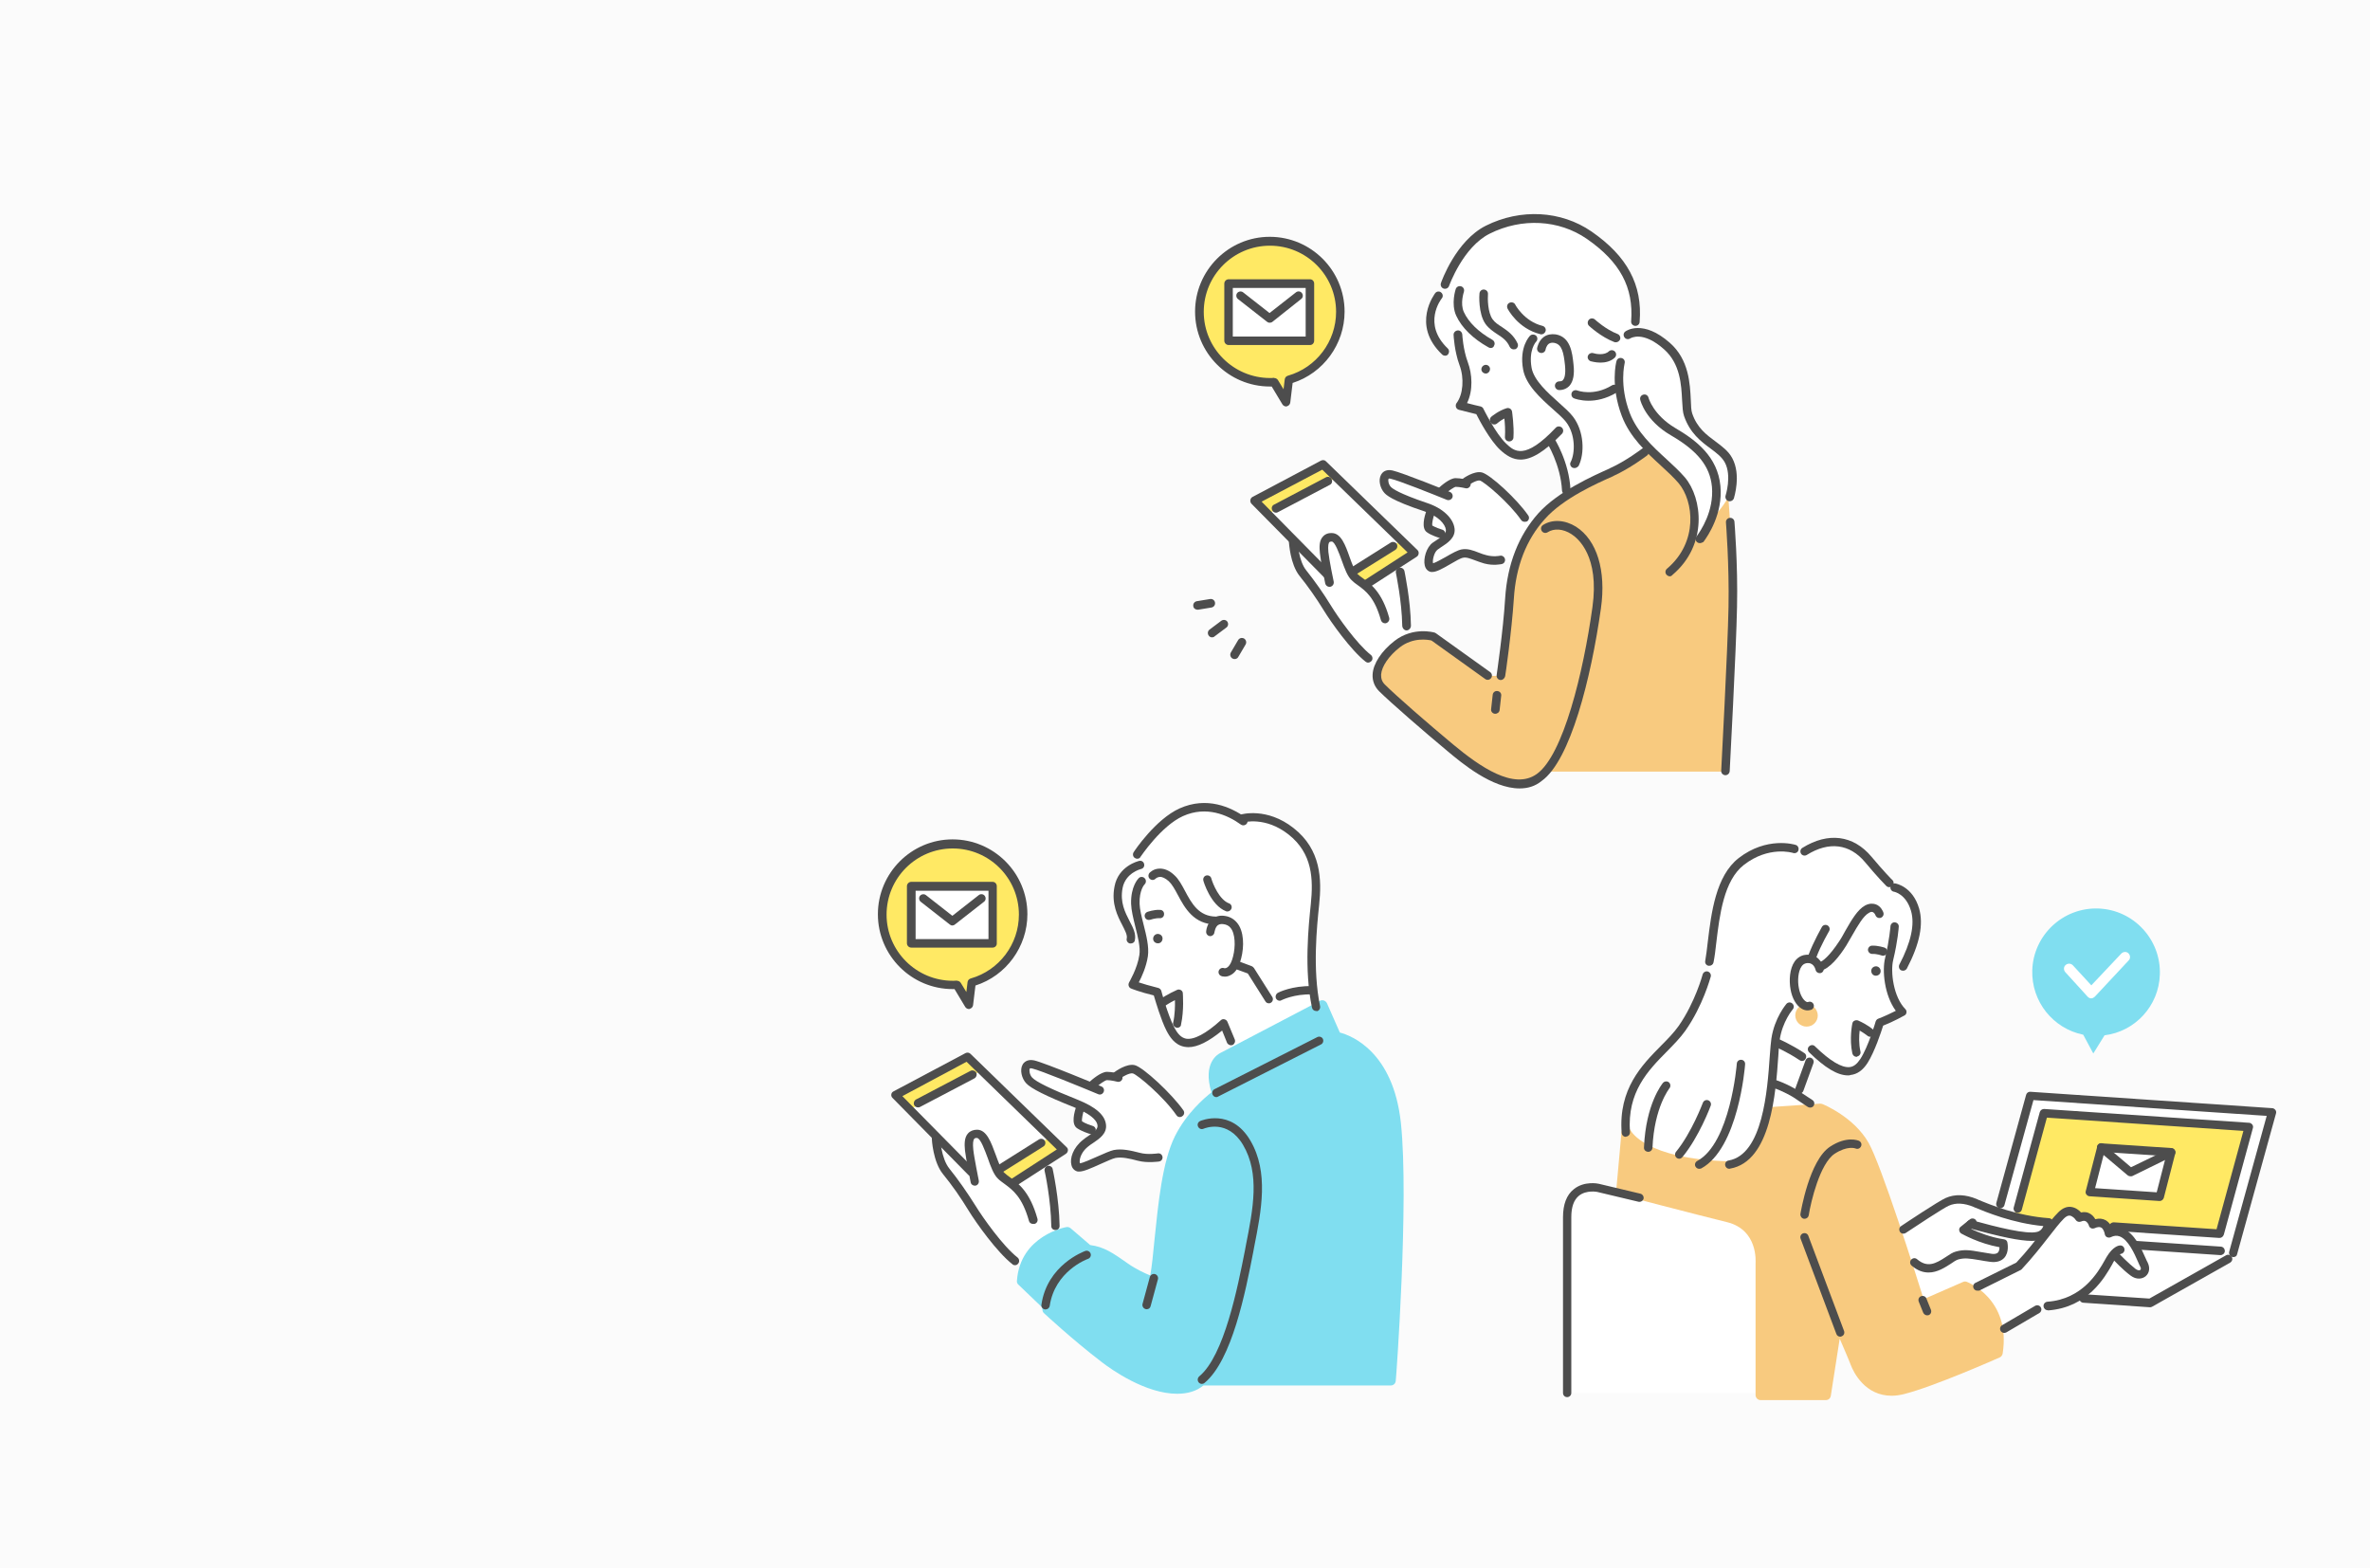 <?xml version="1.0" encoding="utf-8"?>
<!-- Generator: Adobe Illustrator 28.0.0, SVG Export Plug-In . SVG Version: 6.00 Build 0)  -->
<svg version="1.1" id="レイヤー_1" xmlns="http://www.w3.org/2000/svg" xmlns:xlink="http://www.w3.org/1999/xlink" x="0px"
	 y="0px" viewBox="0 0 1200 793.9" style="enable-background:new 0 0 1200 793.9;" xml:space="preserve">
<style type="text/css">
	.st0{fill:#FBFBFB;}
	.st1{fill:#FFFF00;}
	.st2{fill:#F29600;}
	.st3{fill:#FCEACC;}
	.st4{fill:#FFFFFF;}
	.st5{fill:none;}
	.st6{fill:#80DEF0;}
	.st7{fill:#F8CA7F;}
	.st8{fill:#4D4D4D;}
	.st9{fill:#FFE964;}
	.st10{fill:none;stroke:#FFFF00;stroke-width:49.798;stroke-miterlimit:10;}
	.st11{fill:none;stroke:#F29600;stroke-width:5.514;stroke-linecap:round;stroke-linejoin:round;stroke-miterlimit:10;}
	.st12{fill:none;stroke:#F29600;stroke-width:13.785;stroke-linecap:round;stroke-linejoin:round;stroke-miterlimit:10;}
	.st13{fill:#FCEACC;stroke:#F29600;stroke-width:5.514;stroke-linecap:round;stroke-linejoin:round;stroke-miterlimit:10;}
	.st14{fill:none;stroke:#F29600;stroke-width:8.616;stroke-miterlimit:10;}
	.st15{fill:none;stroke:#FFFFFF;stroke-width:6.893;stroke-linecap:round;stroke-linejoin:round;}
	.st16{fill:#DADBDB;}
	.st17{fill:#251E1C;}
	.st18{fill:#66D7ED;}
	.st19{fill:url(#);}
	.st20{fill:#727171;}
	.st21{fill:#FEF4E5;}
	.st22{fill:#CCCCCC;}
	.st23{fill:none;stroke:#808080;stroke-width:1.532;stroke-miterlimit:10;}
	.st24{fill:#E85151;}
	.st25{fill:#FFD759;}
	.st26{fill:#4BD961;}
	.st27{fill:none;stroke:#E6E6E6;stroke-width:1.809;stroke-miterlimit:10;}
	.st28{fill:#999999;}
	.st29{fill:none;stroke:#CED4DA;stroke-width:1.809;stroke-miterlimit:10;}
	.st30{fill:#59C2E1;}
	.st31{fill:#796A56;}
	.st32{fill:#9CDBED;}
	.st33{fill:none;stroke:#F29600;stroke-width:1.809;stroke-miterlimit:10;}
	.st34{fill:none;stroke:#797979;stroke-width:1.723;stroke-miterlimit:10;}
	.st35{fill:#F2F2F2;}
	.st36{fill:#EAECEF;}
</style>
<g>
	<rect class="st0" width="1200" height="793.9"/>
	<g>
		<g>
			<path class="st4" d="M1012,613.7l16.2-58.9l122.4,8.3l-19.7,71.3l-2.8,3.2l-39.3,22.2l-33.8-2.3l-2.8-1c0,0-6.5,3.8-15.2,4.7
				l-5.4,1.7l-20.5,11.7l-37.4-11.7l-14.3-38.2c0,0,22.4-13.1,26.7-16.1C990.2,605.7,997.1,606.5,1012,613.7z"/>
			<path class="st4" d="M793.1,705.3h101.5c0,0,0.4-54.1,0-67.7c-0.4-13.5-3.8-18.9-16.3-22.6c-12.5-3.6-60.4-11.5-60.4-11.5
				s-21.5-9-24.4,9.6L793.1,705.3z"/>
			<path class="st4" d="M963.6,489.4c0,0-4.7,4-7.6,1.2c0,0-0.6,13.5,7.2,21.8l-11.4,5.3c0,0-4.9,18.3-12.4,23.8
				c-7.5,5.5-20.9-9.4-20.9-9.4l-8.3,22.2l11.7,7l-46.1,29.1c0,0-37.5,7.4-52.4-16.9c0,0-1.3-19.6,9.1-31.1
				c10.5-11.6,24.9-24.4,31.9-48.3l1.3-7.2c0,0,2.7-29.8,9.2-42.2c6.4-12.4,19.9-17.2,34-14.9l6.2,0.6c0,0,10.4-7.5,20.4-3
				c10,4.5,21.5,19.7,21.5,19.7l2.7,2.3c0,0,6.8,0,9.8,9.4C972,468.2,969.1,478,963.6,489.4z"/>
			<path class="st6" d="M1093.6,493.4c0.6-17.8-13.4-32.8-31.2-33.4c-17.8-0.6-32.8,13.4-33.4,31.2c-0.5,16,10.6,29.6,25.8,32.7
				l5.1,9.5l5.7-9.2C1081,522.3,1093.1,509.4,1093.6,493.4z"/>
			<path class="st7" d="M914.7,508.4c-3.1,0-5.7,2.5-5.7,5.7c0,3.1,2.5,5.7,5.7,5.7s5.7-2.5,5.7-5.7
				C920.3,511,917.8,508.4,914.7,508.4z"/>
			<path class="st7" d="M995.8,649c-0.6-0.2-1.3-0.2-1.9,0.1l-19.9,8.7c-4.1-13.1-21.5-68-27.9-79.2c-7.4-13-22.8-19.4-23.4-19.6
				c-0.4-0.1-0.7-0.2-1.1-0.2l-26,1.8c-1.2,0.1-2.2,1-2.3,2.2c-3.5,24-16.8,25.1-17.7,25.2c-42.4-1.1-49.7-15.3-49.8-15.4
				c-0.5-1.1-1.6-1.7-2.7-1.5c-1.1,0.2-2,1.1-2.1,2.3l-2.6,28.8c-0.1,1.2,0.7,2.4,1.9,2.7c0.4,0.1,39,10.2,54.1,13.9
				c15.9,3.9,14.5,20.2,14.5,20.9c0,0.1,0,0.2,0,0.3v66.3c0,1.4,1.1,2.6,2.5,2.6h33.1c1.3,0,2.3-0.9,2.5-2.2l4.5-28.9
				c2.1,4.9,4.6,10.6,5.6,13.3c1.4,3.7,7.2,15.6,20.7,15.6c2,0,4-0.3,6.1-0.8c15-3.7,47.3-18,48.6-18.6c0.8-0.3,1.3-1.1,1.5-1.9
				C1018.4,657.6,996,649.1,995.8,649z"/>
			<path class="st8" d="M952.2,492.1c-0.2,1.3-1.5,2.1-2.8,1.9c-1.3-0.2-2.1-1.5-1.9-2.8c0.2-1.3,1.5-2.1,2.8-1.9
				C951.6,489.6,952.4,490.8,952.2,492.1z"/>
			<path class="st4" d="M1058.8,505.5C1058.8,505.5,1058.8,505.5,1058.8,505.5c-0.7,0-1.4-0.4-1.9-1l-11.2-12.3
				c-0.9-1-0.9-2.7,0.2-3.6c1-0.9,2.6-0.9,3.6,0.1l9.4,10.2l15.2-16.1c1-1,2.6-1.1,3.6-0.1c1,1,1.1,2.6,0.1,3.6l-17,18.2
				C1060.2,505.1,1059.5,505.5,1058.8,505.5z"/>
			<path class="st8" d="M953.5,483.9c-0.2,0-0.5,0-0.7-0.1c0,0-2.5-0.9-4.8-0.8c-1.2,0-2.1-0.9-2.2-2c0-1.2,0.9-2.1,2-2.2
				c3.2-0.1,6.3,1,6.4,1c1.1,0.4,1.7,1.6,1.3,2.7C955.2,483.3,954.4,483.9,953.5,483.9z"/>
			<path class="st8" d="M940,535.1c-1,0-1.8-0.7-2.1-1.7c-1.6-7.3-0.1-14.8,0-15.2c0.1-0.6,0.5-1.2,1.1-1.4c0.6-0.3,1.2-0.3,1.8-0.1
				c4.6,2,7.4,4.4,7.5,4.5c0.9,0.8,1,2.1,0.2,3c-0.8,0.9-2.1,1-3,0.2l0,0c0,0-1.5-1.2-3.9-2.6c-0.3,2.6-0.5,6.7,0.4,10.6
				c0.3,1.1-0.5,2.3-1.6,2.5C940.3,535.1,940.1,535.1,940,535.1z"/>
			<path class="st8" d="M793.5,707.4c-1.2,0-2.1-0.9-2.1-2.1v-89c0-6.5,1.8-11.3,5.5-14.2c5.3-4.3,12.4-2.8,12.7-2.7l21,5
				c1.1,0.3,1.8,1.4,1.6,2.5c-0.3,1.1-1.4,1.8-2.5,1.6l-21-5c0,0-5.4-1.1-9.2,1.9c-2.6,2.1-3.9,5.7-3.9,10.9v89
				C795.6,706.4,794.7,707.4,793.5,707.4z"/>
			<path class="st8" d="M1130.8,636.5c-0.2,0-0.4,0-0.6-0.1c-1.1-0.3-1.8-1.5-1.5-2.6l19-68.8l-118.1-8l-14.7,53.2
				c-0.3,1.1-1.5,1.8-2.6,1.5c-1.1-0.3-1.8-1.5-1.5-2.6l15.1-54.8c0.3-1,1.2-1.6,2.2-1.5l122.4,8.3c0.6,0,1.2,0.4,1.6,0.9
				c0.4,0.5,0.5,1.2,0.3,1.8l-19.7,71.3C1132.6,635.9,1131.8,636.5,1130.8,636.5z"/>
			<path class="st8" d="M1124.3,635.5c0,0-0.1,0-0.1,0l-43-2.9c-1.2-0.1-2-1.1-2-2.3c0.1-1.2,1.1-2,2.3-2l43,2.9
				c1.2,0.1,2,1.1,2,2.3C1126.4,634.7,1125.4,635.5,1124.3,635.5z"/>
			<path class="st8" d="M1088.7,661.9c0,0-0.1,0-0.1,0l-33.8-2.3c-1.2-0.1-2-1.1-2-2.3c0.1-1.2,1.1-2,2.3-2l33.2,2.2l38.8-21.9
				c1-0.6,2.3-0.2,2.9,0.8c0.6,1,0.2,2.3-0.8,2.9l-39.3,22.2C1089.4,661.8,1089,661.9,1088.7,661.9z"/>
			<path class="st8" d="M1036.8,663.4c-1.1,0-2-0.9-2.1-2c-0.1-1.2,0.8-2.2,2-2.3c17.8-1.3,25.7-15.1,29-21c0.3-0.6,0.6-1.1,0.9-1.6
				c3.3-5.5,6.2-5.9,7-5.9c1.2,0,2.1,1,2.1,2.2c0,1.1-0.9,2-1.9,2.1c-0.2,0.1-1.6,0.6-3.6,3.9c-0.2,0.4-0.5,0.9-0.8,1.5
				c-3.7,6.5-12.3,21.7-32.4,23.2C1036.9,663.4,1036.9,663.4,1036.8,663.4z"/>
			<path class="st8" d="M976.5,644.3c-2.7,0-5.6-0.9-8.6-3.5c-0.9-0.8-1-2.1-0.2-3c0.8-0.9,2.1-1,3-0.2c5.2,4.4,9.3,2.3,14.6-1.2
				c1.8-1.2,3.4-2.3,5-2.7c4.2-1.2,7.3-0.7,12.4,0.2c1.6,0.3,3.4,0.6,5.5,0.9c1.1,0.2,2.6,0.2,3.4-0.6c0.6-0.6,0.8-1.7,0.8-2.7
				c-10.5-1.9-18.9-6.7-19.3-6.9c-0.6-0.3-1-1-1.1-1.7c-0.1-0.7,0.2-1.4,0.8-1.8l4.6-3.7c0.9-0.7,2.2-0.6,3,0.3
				c0.7,0.9,0.6,2.2-0.3,3l-2,1.6c3.5,1.6,9.7,4.2,16.6,5.2c0.9,0.1,1.6,0.8,1.7,1.6c0.1,0.5,1,4.9-1.6,7.8c-1.6,1.7-4,2.4-7.1,2
				c-2.2-0.3-4-0.6-5.6-0.9c-5-0.8-7.3-1.2-10.6-0.3c-1,0.3-2.4,1.2-3.8,2.2C984.7,641.8,980.9,644.3,976.5,644.3z"/>
			<path class="st8" d="M915.2,511.6c-1,0-2-0.3-3-0.9c-2.7-1.6-4.8-5.2-5.6-9.8c-0.8-4.4-0.5-10.4,2.1-14.1c1.3-1.8,3.1-3,5.2-3.3
				c6.2-1,8.9,4,9.5,6.7c0.2,1.1-0.5,2.3-1.6,2.5c-1.1,0.2-2.3-0.5-2.5-1.6c-0.2-0.7-1.1-4-4.7-3.4c-1,0.2-1.8,0.7-2.4,1.6
				c-1.8,2.5-2.1,7.4-1.4,10.9c0.7,3.9,2.4,6.2,3.6,6.9c0.6,0.4,1,0.3,1.2,0.2c1.1-0.4,2.3,0.2,2.7,1.3c0.4,1.1-0.2,2.3-1.3,2.7
				C916.3,511.5,915.7,511.6,915.2,511.6z"/>
			<path class="st8" d="M921.4,491.5c-1,0-1.9-0.7-2.1-1.8c-0.2-1.2,0.6-2.2,1.7-2.4c1.7-0.3,5.4-3.3,10.3-10.8
				c1.1-1.6,2.1-3.5,3.1-5.3c3.1-5.4,6.1-10.6,9.9-12.7c2.4-1.3,4.3-1,5.5-0.6c2.7,1,3.7,3.8,3.8,4.1c0.4,1.1-0.2,2.3-1.3,2.7
				c-1.1,0.4-2.3-0.2-2.7-1.3c-0.1-0.3-0.6-1.3-1.4-1.6c-0.5-0.2-1.1-0.1-1.9,0.4c-2.8,1.5-5.6,6.4-8.3,11.1c-1,1.8-2.1,3.7-3.2,5.5
				c-3.4,5.4-8.5,11.9-13.1,12.7C921.7,491.5,921.5,491.5,921.4,491.5z"/>
			<path class="st8" d="M935.7,544.5c-5.3,0-11.6-3.8-19.7-11.7c-0.8-0.8-0.9-2.2,0-3c0.8-0.8,2.2-0.9,3,0
				c7.6,7.4,13.5,10.9,17.5,10.5c2.1-0.2,3.8-1.6,5.5-4.2c4-6.2,7.7-18.8,7.7-18.9c0.2-0.6,0.7-1.2,1.3-1.4c3.2-1.2,6.7-2.9,8.9-4
				c-5.8-7.9-7-20.4-5.4-26.8c2.2-9.1,2.7-16,2.7-16c0.1-1.2,1.1-2.1,2.2-2c1.2,0.1,2.1,1.1,2,2.2c0,0.3-0.5,7.3-2.8,16.8
				c-1.5,6,0.1,18.8,6.1,24.9c0.5,0.5,0.7,1.1,0.6,1.8c-0.1,0.7-0.5,1.2-1.1,1.5c-0.2,0.1-5.5,3.1-10.7,5.1
				c-1,3.2-4.3,13.2-7.9,18.9c-2.4,3.7-5.2,5.7-8.6,6.1C936.6,544.5,936.2,544.5,935.7,544.5z"/>
			<path class="st8" d="M917.5,486.8c-0.2,0-0.5,0-0.7-0.1c-1.1-0.4-1.7-1.6-1.3-2.7c2.8-7.5,6.9-14.4,7-14.7c0.6-1,1.9-1.3,2.9-0.7
				c1,0.6,1.3,1.9,0.7,2.9c0,0.1-4.1,6.8-6.7,13.9C919.2,486.3,918.3,486.8,917.5,486.8z"/>
			<path class="st8" d="M963.6,491.5c-0.3,0-0.7-0.1-1-0.2c-1-0.5-1.4-1.8-0.9-2.9c5.9-11.2,7.9-20.4,5.9-27.2
				c-2.5-8.5-8.4-9.7-8.7-9.7c-1.1-0.2-1.9-1.3-1.7-2.4c0.2-1.1,1.2-1.9,2.4-1.8c0.4,0.1,8.8,1.5,12.1,12.7c2.3,8,0.3,18-6.2,30.4
				C965.1,491.1,964.3,491.5,963.6,491.5z"/>
			<path class="st8" d="M875.6,591.8c-1,0-1.9-0.7-2.1-1.8c-0.2-1.2,0.6-2.2,1.7-2.4c17.4-3,19.7-35.6,20.9-53.1
				c0.3-3.7,0.5-6.6,0.8-8.6c1.6-10.6,7.4-17.3,7.6-17.6c0.8-0.9,2.1-1,3-0.2c0.9,0.8,1,2.1,0.2,3c-0.1,0.1-5.2,6.1-6.6,15.4
				c-0.3,1.8-0.5,4.8-0.7,8.3c-1.3,18.6-3.7,53.3-24.4,56.9C875.9,591.7,875.7,591.8,875.6,591.8z"/>
			<path class="st8" d="M956.6,449.2c-0.5,0-1.1-0.2-1.5-0.6c-0.2-0.2-4.5-4.5-10.8-12.1c-7.8-9.3-18.3-10.6-29.5-3.6
				c-1,0.6-2.3,0.3-2.9-0.7c-0.6-1-0.3-2.3,0.7-2.9c13-8.1,25.8-6.5,35,4.5c6.2,7.4,10.5,11.8,10.6,11.8c0.8,0.8,0.8,2.2,0,3
				C957.7,449,957.1,449.2,956.6,449.2z"/>
			<path class="st8" d="M1014.8,674.9c-0.7,0-1.4-0.4-1.8-1c-0.6-1-0.3-2.3,0.7-2.9l16.7-9.8c1-0.6,2.3-0.3,2.9,0.7
				c0.6,1,0.3,2.3-0.7,2.9l-16.7,9.8C1015.5,674.8,1015.1,674.9,1014.8,674.9z"/>
			<path class="st8" d="M865.5,489c-0.1,0-0.2,0-0.4,0c-1.2-0.2-1.9-1.3-1.7-2.4c0.5-2.8,0.9-6.2,1.3-9.7
				c1.8-14.9,4.1-33.4,15.6-42.4c14.3-11.1,28.3-6.9,28.9-6.7c1.1,0.3,1.7,1.5,1.4,2.7c-0.3,1.1-1.5,1.7-2.6,1.4
				c-0.5-0.2-12.5-3.7-25,6c-10.2,7.9-12.3,25.4-14,39.5c-0.4,3.6-0.8,7-1.4,9.9C867.4,488.3,866.5,489,865.5,489z"/>
			<path class="st8" d="M823.2,575.6c-1.1,0-2-0.8-2.1-2c-1.7-22.3,10.3-34.4,19.9-44.1c3.4-3.4,6.6-6.7,9-10.1
				c8.3-11.9,12.1-25.9,12.1-26c0.3-1.1,1.5-1.8,2.6-1.5c1.1,0.3,1.8,1.5,1.5,2.6c-0.2,0.6-4,14.8-12.8,27.3
				c-2.6,3.7-5.9,7-9.4,10.6c-9.5,9.6-20.2,20.5-18.7,40.8c0.1,1.2-0.8,2.2-2,2.3C823.3,575.6,823.3,575.6,823.2,575.6z"/>
			<path class="st8" d="M834.5,583.2C834.5,583.2,834.5,583.2,834.5,583.2c-1.3-0.1-2.2-1-2.1-2.2c0.9-22.1,9.2-32.2,9.6-32.7
				c0.8-0.9,2.1-1,3-0.3c0.9,0.8,1,2.1,0.3,3c-0.1,0.2-7.7,9.6-8.6,30.1C836.6,582.3,835.7,583.2,834.5,583.2z"/>
			<path class="st8" d="M860.4,591.8c-0.8,0-1.5-0.4-1.9-1.1c-0.6-1-0.2-2.3,0.9-2.9c16.7-9,20-48.9,20-49.3c0.1-1.2,1.1-2,2.3-1.9
				c1.2,0.1,2,1.1,1.9,2.3c-0.1,1.7-3.5,42.5-22.2,52.7C861.1,591.7,860.7,591.8,860.4,591.8z"/>
			<path class="st8" d="M850.2,586.7c-0.5,0-1-0.2-1.3-0.5c-0.9-0.7-1-2.1-0.3-3c7.9-9.6,13.5-24.6,13.6-24.8
				c0.4-1.1,1.6-1.7,2.7-1.3c1.1,0.4,1.7,1.6,1.3,2.7c-0.2,0.6-5.9,15.8-14.3,26C851.4,586.4,850.8,586.7,850.2,586.7z"/>
			<path class="st8" d="M912.4,537.2c-0.4,0-0.8-0.1-1.2-0.4c-6.6-4.4-12.6-6.9-12.7-6.9c-1.1-0.4-1.6-1.7-1.1-2.8
				c0.4-1.1,1.7-1.6,2.8-1.2c0.3,0.1,6.4,2.7,13.4,7.3c1,0.6,1.2,2,0.6,2.9C913.8,536.9,913.1,537.2,912.4,537.2z"/>
			<path class="st8" d="M911.1,553.7c-0.2,0-0.5,0-0.7-0.1c-1.1-0.4-1.7-1.6-1.3-2.7l5.1-14c0.4-1.1,1.6-1.7,2.7-1.3
				c1.1,0.4,1.7,1.6,1.3,2.7l-5.1,14C912.8,553.2,912,553.7,911.1,553.7z"/>
			<path class="st8" d="M916.6,560.8c-0.4,0-0.8-0.1-1.2-0.3l-7.5-5l0,0c0,0-5.2-3.2-10.4-4.8c-1.1-0.3-1.7-1.5-1.4-2.6
				c0.3-1.1,1.5-1.7,2.6-1.4c5.7,1.8,11.2,5.1,11.4,5.3l7.6,5c1,0.6,1.2,2,0.6,2.9C918,560.4,917.3,560.8,916.6,560.8z"/>
			<path class="st8" d="M913.7,617.1c-0.1,0-0.2,0-0.3,0c-1.2-0.2-1.9-1.3-1.8-2.4c0.2-1.1,4.5-27.2,15-34.1
				c8.5-5.6,14.3-3.1,14.6-3c1.1,0.5,1.6,1.7,1.1,2.8c-0.5,1.1-1.7,1.6-2.8,1.1c-0.2-0.1-4.2-1.5-10.6,2.7
				c-7.4,4.9-12,24.2-13.1,31.2C915.6,616.4,914.7,617.1,913.7,617.1z"/>
			<path class="st8" d="M931.8,676.8c-0.9,0-1.7-0.5-2-1.4l-18.1-48.2c-0.4-1.1,0.1-2.3,1.2-2.7c1.1-0.4,2.3,0.1,2.7,1.2l18.1,48.2
				c0.4,1.1-0.1,2.3-1.2,2.7C932.3,676.7,932.1,676.8,931.8,676.8z"/>
			<path class="st8" d="M975.8,666c-0.8,0-1.6-0.5-2-1.3l-2.3-5.7c-0.4-1.1,0.1-2.3,1.2-2.7c1.1-0.4,2.3,0.1,2.7,1.2l2.3,5.7
				c0.4,1.1-0.1,2.3-1.2,2.7C976.3,665.9,976.1,666,975.8,666z"/>
		</g>
		<g>
			<path class="st4" d="M666.4,510.7c0,0-3.3-22-1.8-39c1.5-17,9.7-59.9-37.3-57.3c0,0-14.7-9.7-27.7-3.7c-13,6-23.9,22-23.9,22
				s-2,2.8,0,5.6c0,0-8.2,3.5-9.8,12.6c-1.7,9.1,7,18.2,6.7,24.6c0,0,3.8,3.2,5.9-0.3c0,0,2,12.1-5,23.3l12.4,3.7
				c0,0,5.6,20.2,11.2,24.8c5.6,4.5,15.5-2.7,22.4-8.7l6.1,15.8C625.7,534.1,659.7,521.3,666.4,510.7z"/>
			<path class="st4" d="M602.1,567.1l-4.7-3.6c0,0-18.5-20.4-23.4-22c-4.9-1.7-8.9,3.4-8.9,3.4s-5.7-1.3-12.4,5l-28.4-10.6
				c0,0-6.8-2-4.7,5.6c2.1,7.6,27.5,14.9,27.5,14.9s-2.1,7.4-0.6,9.6c1.4,2.3,9.3,4.6,9.3,4.6s-6.1,3.2-8.4,6.7s-5.8,12.8,1.8,9.7
				c7.5-3.2,14.6-8.3,24.6-5.2c10.1,3,12.4,0.9,12.4,0.9l6.5,2.7L602.1,567.1z"/>
			<path class="st4" d="M453.4,554.5l36.5-19.4l48.7,47.3l-9.2,6c0,0,5,13.8,5,32.6l2.6,3.7l-18.4,17.9c0,0-6.8-4.3-13.8-13.4
				c-7-9-18.2-28.3-21.7-31.9c-3.5-3.6-8.7-8.6-9.1-22.1L453.4,554.5z"/>
			<path class="st6" d="M709.3,568.5c-3.9-36.1-25.1-44.2-30.9-45.7l-6.5-14.8c-0.3-0.6-0.8-1.1-1.5-1.4c-0.7-0.2-1.4-0.2-2,0.1
				L618,533.1c-1.3,0.6-9.2,5-4.6,20c-3.6,2.8-12.7,10.6-18.5,22.2c-6.4,12.8-8.5,34.5-10.3,52c-0.7,7.5-1.4,14.1-2.2,18.5
				c-2.7-1.1-7.1-3.1-11.4-6.1l-0.4-0.3c-6.9-4.8-11.5-8.1-18.6-9l-9.9-8.5c-0.6-0.5-1.3-0.7-2.1-0.6c-0.2,0-23.5,4.2-25.1,27.2
				c-0.1,0.8,0.2,1.5,0.8,2l12,11.5l0.1,1.3c0.1,0.6,0.3,1.2,0.8,1.6c0.1,0.1,14.5,13.5,29.3,24.8c4.9,3.8,22.2,16,38.1,16
				c5.3,0,9.8-1.3,13.3-4.2h94.9c1.3,0,2.4-1,2.5-2.3C706.9,698.3,713.5,607.7,709.3,568.5z"/>
			<g>
				<path class="st8" d="M534.4,622.8c-1.2,0-2.1-0.8-2.1-2c-0.2-13.4-3.3-27.9-3.4-28c-0.2-1.1,0.5-2.2,1.6-2.5
					c1.1-0.2,2.3,0.5,2.5,1.6c0.1,0.6,3.3,15,3.5,28.8C536.5,622,535.6,622.8,534.4,622.8C534.4,622.8,534.4,622.8,534.4,622.8z"/>
				<path class="st8" d="M513.9,640.6c-0.5,0-0.9-0.1-1.3-0.5c-7.9-6.2-18.4-21-22.2-27.2c-4-6.6-8.5-13-13-18.5
					c-5-6.2-5.6-17.5-5.6-18c-0.1-1.2,0.9-2.2,2-2.2c1.1,0,2.2,0.9,2.2,2c0,0.1,0.5,10.3,4.7,15.5c4.5,5.6,9.1,12.2,13.3,18.9
					c3.7,6,13.7,20.2,21.2,26.1c0.9,0.7,1.1,2.1,0.4,3C515.1,640.4,514.5,640.6,513.9,640.6z"/>
				<path class="st8" d="M546.4,593.2c-0.2,0-0.4,0-0.6,0c-1.6-0.3-2.9-1.5-3.3-3.3c-0.9-3.4,0.8-8.8,5.9-12.8
					c0.8-0.7,1.7-1.3,2.6-1.9c3-2,4.9-3.5,4.7-5.3c-0.3-3.1-4.4-6.2-11.7-9.2c-14.5-5.8-22.1-9.6-24.5-12.3
					c-2.1-2.3-3.3-6.6-1.7-9.4c0.5-0.9,2.2-2.9,5.8-2.1c5.3,1.2,32.9,12.7,34.1,13.2c1.1,0.5,1.6,1.7,1.1,2.8
					c-0.5,1.1-1.7,1.6-2.8,1.1c-7.9-3.3-29.3-12.1-33.4-13c-0.4-0.1-1.1-0.2-1.2,0.1c-0.4,0.8-0.1,3.1,1.2,4.5
					c1.9,2.1,9.6,5.9,23,11.2c9.2,3.7,13.9,7.8,14.4,12.7c0.5,4.5-3.4,7.1-6.5,9.2c-0.9,0.6-1.7,1.1-2.4,1.7c-3,2.3-4.2,5.2-4.4,7.1
					c-0.1,0.8,0,1.3,0.1,1.5c1.4-0.1,6.1-2.2,9-3.5c3.4-1.5,6.3-2.8,8.1-3.2c4.2-0.8,8.5,0.2,13.2,1.4c4,1.1,9,0.3,9.1,0.3
					c1.2-0.2,2.2,0.6,2.4,1.7c0.2,1.2-0.6,2.2-1.7,2.4c-0.2,0-5.9,0.9-10.8-0.4c-4.2-1.1-8-2-11.3-1.4c-1.4,0.3-4.3,1.6-7.2,2.9
					C552.1,591.7,548.6,593.2,546.4,593.2z"/>
				<path class="st8" d="M552.7,551.9c-0.6,0-1.1-0.2-1.6-0.7c-0.8-0.9-0.7-2.2,0.1-3c1.8-1.7,6.3-5.5,9.3-5.5
					c2.7,0,6.1,0.9,6.3,0.9c1.1,0.3,1.8,1.4,1.5,2.6c-0.3,1.1-1.4,1.8-2.6,1.5c0,0-3.1-0.8-5.2-0.8c-0.9,0-4,2.1-6.4,4.4
					C553.8,551.8,553.3,551.9,552.7,551.9z"/>
				<path class="st8" d="M597.4,565.6c-0.7,0-1.3-0.3-1.7-0.9c-6.4-9.3-19.8-20.6-22.1-21.2c-1.6-0.4-5.2,1.6-7.1,3
					c-0.9,0.7-2.3,0.5-3-0.4c-0.7-0.9-0.5-2.3,0.4-3c1.1-0.8,6.5-4.7,10.6-3.8c4.3,1,18.8,14.5,24.7,22.9c0.7,1,0.4,2.3-0.5,2.9
					C598.2,565.5,597.8,565.6,597.4,565.6z"/>
				<path class="st8" d="M552.7,574.3c-0.2,0-0.4,0-0.6-0.1c-0.5-0.1-4.5-1.4-6.8-3c-3-2.1-1.4-8-0.2-11.4c0.4-1.1,1.6-1.7,2.7-1.3
					c1.1,0.4,1.7,1.6,1.3,2.7c-0.9,2.6-1.5,5.7-1.2,6.6c1.5,1,4.4,2,5.4,2.3c1.1,0.3,1.8,1.5,1.4,2.6
					C554.5,573.7,553.7,574.3,552.7,574.3z"/>
				<path class="st8" d="M583.9,475.7c0.2,1.3,1.5,2.1,2.8,1.9c1.3-0.2,2.1-1.5,1.9-2.8c-0.2-1.3-1.5-2.1-2.8-1.9
					C584.5,473.2,583.7,474.4,583.9,475.7z"/>
				<path class="st8" d="M615.7,468.1C615.7,468.1,615.7,468.1,615.7,468.1c-11.2,0-15.8-8.3-19.4-15.1c-1.5-2.8-2.9-5.3-4.5-6.8
					c-1.7-1.5-3.3-2.3-4.6-2.2c-1.2,0.1-2,0.8-2,0.8c-0.8,0.9-2.1,1-3,0.2c-0.9-0.8-0.9-2.1-0.2-3c0.2-0.2,1.9-2.1,5-2.2
					c2.6-0.1,5.2,1,7.7,3.4c2.1,1.9,3.7,4.9,5.3,7.9c3.4,6.4,7,12.9,15.7,13c1.2,0,2.1,0.8,2.1,2
					C617.8,467.3,616.9,468.1,615.7,468.1z"/>
				<path class="st8" d="M621.5,461.5c-0.2,0-0.5,0-0.7-0.1c-7.8-3-11.4-15-11.5-15.5c-0.3-1.1,0.3-2.3,1.4-2.6
					c1.1-0.3,2.3,0.3,2.6,1.4c0.8,2.9,4.1,10.9,9,12.7c1.1,0.4,1.6,1.6,1.2,2.7C623.1,461,622.3,461.5,621.5,461.5z"/>
				<path class="st8" d="M620.2,494.5c-1,0-1.6-0.2-1.8-0.3c-1.1-0.4-1.7-1.6-1.3-2.7c0.4-1.1,1.6-1.7,2.7-1.3
					c0.2,0.1,2.4,0.5,4-4.1c1.6-4.6,2-11.3,0-15.2c-0.8-1.5-1.9-2.4-3.4-2.8c-1.6-0.4-2.8-0.3-3.7,0.3c-1.5,1.1-1.7,3.6-1.8,3.6
					c-0.1,1.2-1.1,2-2.2,2c-1.2-0.1-2-1.1-2-2.2c0-0.5,0.4-4.5,3.5-6.8c1.9-1.4,4.4-1.7,7.2-1c2.6,0.7,4.7,2.4,6.1,4.9
					c2.8,5.2,2.2,13,0.3,18.5c-1.1,3.2-2.7,5.4-4.9,6.4C622,494.3,621,494.5,620.2,494.5z"/>
				<path class="st8" d="M642.5,508c-0.7,0-1.4-0.3-1.8-1l-8.9-14.1l-6.9-2.5c-1.1-0.4-1.7-1.6-1.3-2.7c0.4-1.1,1.6-1.7,2.7-1.3
					l7.5,2.8c0.4,0.2,0.8,0.5,1.1,0.9l9.3,14.7c0.6,1,0.3,2.3-0.7,2.9C643.3,507.9,642.9,508,642.5,508z"/>
				<path class="st8" d="M572.6,477.7c-0.1,0-0.3,0-0.5,0c-1.1-0.2-1.9-1.4-1.6-2.5c0.4-1.7-0.8-3.9-2.2-6.7
					c-2.4-4.6-5.7-10.9-4-19.6c1.9-10.4,12-12.9,12.5-13c1.1-0.3,2.3,0.4,2.5,1.6c0.3,1.1-0.4,2.3-1.6,2.5c-0.3,0.1-7.8,2-9.3,9.6
					c-1.4,7.3,1.3,12.4,3.6,16.9c1.8,3.4,3.3,6.4,2.6,9.6C574.5,477,573.6,477.7,572.6,477.7z"/>
				<path class="st8" d="M575.8,434.8c-0.4,0-0.8-0.1-1.2-0.4c-1-0.6-1.2-2-0.6-2.9c0.4-0.7,11.1-16.7,23.3-22.2
					c13.7-6.1,25.8-0.8,33.5,4.7c0.9,0.7,1.2,2,0.5,3c-0.7,0.9-2,1.2-3,0.5c-6.8-4.9-17.5-9.6-29.3-4.3c-11.1,5-21.4,20.5-21.5,20.6
					C577.2,434.5,576.5,434.8,575.8,434.8z"/>
				<path class="st8" d="M601.7,530.2c-0.7,0-1.3-0.1-2-0.2c-4.9-0.9-7.5-5.1-9.1-8.2c-2.8-5.5-5.4-14.5-6.4-17.8
					c-7.1-1.7-11.3-3.4-11.5-3.5c-0.6-0.2-1-0.7-1.2-1.3c-0.2-0.6-0.1-1.2,0.2-1.8c0-0.1,4.2-7,5.2-13.9c0.6-3.9-0.8-9.3-2.1-14.5
					c-1-4.1-2-8.1-2.1-11.4c-0.2-8.8,3.5-12.6,3.9-13c0.8-0.8,2.2-0.8,3,0.1c0.8,0.8,0.8,2.2,0,3c-0.2,0.2-2.8,3-2.6,9.9
					c0.1,2.8,1,6.5,2,10.4c1.4,5.6,2.9,11.4,2.2,16.2c-0.8,5.3-3.1,10.4-4.6,13.2c2.1,0.7,5.4,1.7,9.8,2.8c0.8,0.2,1.4,0.8,1.6,1.5
					c0,0.1,3.2,11.9,6.4,18.2c1.9,3.7,3.7,5.5,6.1,6c4,0.7,10.1-2.5,17.6-9.3c0.5-0.5,1.2-0.7,1.9-0.5c0.7,0.2,1.2,0.6,1.5,1.3
					l3.7,8.9c0.4,1.1-0.1,2.3-1.1,2.8c-1.1,0.4-2.3-0.1-2.8-1.1l-2.5-6.2C611.9,527.4,606.4,530.2,601.7,530.2z"/>
				<path class="st8" d="M581.7,465.8c-0.9,0-1.7-0.5-2-1.4c-0.4-1.1,0.2-2.3,1.3-2.7c0.1,0,3.2-1.2,6.4-1c1.2,0,2.1,1,2,2.2
					c0,1.2-1,2.1-2.2,2c-2.3-0.1-4.8,0.8-4.8,0.8C582.2,465.7,582,465.8,581.7,465.8z"/>
				<path class="st8" d="M596.1,520.4c-0.2,0-0.3,0-0.5-0.1c-1.1-0.3-1.9-1.4-1.6-2.5c0.9-4,1-8.5,0.9-11.4
					c-2.8,1.4-4.7,2.7-4.7,2.7c-1,0.6-2.3,0.4-2.9-0.6c-0.6-1-0.4-2.3,0.6-2.9c0.1-0.1,3.6-2.4,8.1-4.4c0.6-0.3,1.3-0.2,1.9,0.1
					c0.6,0.3,1,1,1,1.6c0,0.3,0.7,8.6-0.9,15.8C598,519.7,597.1,520.4,596.1,520.4z"/>
				<path class="st8" d="M666.4,511.9c-1,0-1.9-0.7-2.1-1.7c-4.1-19.3-1.7-41.7-0.6-52.4c1.3-12.7,0.9-25.7-11.3-35.3
					c-11.7-9.2-22.7-6.2-23.2-6c-1.1,0.3-2.3-0.3-2.6-1.4c-0.3-1.1,0.3-2.3,1.4-2.6c0.5-0.2,13.5-3.9,27,6.8
					c13.9,10.9,14.3,25.9,12.9,39.1c-1.1,10.5-3.4,32.4,0.5,51.1c0.2,1.1-0.5,2.3-1.6,2.5C666.7,511.9,666.6,511.9,666.4,511.9z"/>
				<path class="st8" d="M648,506.7c-0.8,0-1.5-0.4-1.9-1.1c-0.5-1-0.1-2.3,0.9-2.9c0.3-0.2,7.2-3.7,17.6-3.4c1.2,0,2.1,1,2,2.2
					c0,1.2-1,2.1-2.2,2c-9.3-0.3-15.4,2.9-15.5,2.9C648.6,506.6,648.3,506.7,648,506.7z"/>
				<path class="st8" d="M615.9,555.5c-0.8,0-1.5-0.4-1.9-1.2c-0.5-1-0.1-2.3,0.9-2.8l52.1-26.4c1-0.5,2.3-0.1,2.8,0.9
					c0.5,1,0.1,2.3-0.9,2.8l-52.1,26.4C616.6,555.4,616.2,555.5,615.9,555.5z"/>
				<path class="st8" d="M608.5,700.7c-0.6,0-1.2-0.3-1.6-0.8c-0.7-0.9-0.6-2.2,0.3-3c12.7-10.5,19.5-45.3,23.2-64l0.4-2.2
					c3.7-18.7,7.2-36.4-1.4-51c-7.9-13.3-19.5-8.4-20-8.2c-1.1,0.5-2.3,0-2.8-1.1c-0.5-1.1,0-2.3,1.1-2.8c0.2-0.1,15.6-6.8,25.4,9.9
					c9.4,16,5.6,35.3,1.9,54l-0.4,2.2c-4,20.6-10.8,55-24.7,66.5C609.4,700.6,609,700.7,608.5,700.7z"/>
				<path class="st8" d="M580.6,662.9c-0.2,0-0.4,0-0.6-0.1c-1.1-0.3-1.8-1.5-1.5-2.6l3.7-13.6c0.3-1.1,1.5-1.8,2.6-1.5
					c1.1,0.3,1.8,1.5,1.5,2.6l-3.7,13.6C582.4,662.3,581.6,662.9,580.6,662.9z"/>
				<path class="st8" d="M529.4,663c-0.1,0-0.2,0-0.3,0c-1.2-0.2-2-1.2-1.8-2.4c2.9-20.1,21.4-26.9,22.2-27.2
					c1.1-0.4,2.3,0.2,2.7,1.3c0.4,1.1-0.2,2.3-1.3,2.7l0,0c-0.7,0.2-16.8,6.3-19.4,23.8C531.3,662.3,530.4,663,529.4,663z"/>
			</g>
		</g>
		<polygon class="st9" points="453.4,554.5 460.5,561.9 497,542 489.9,535.1 		"/>
		<polygon class="st9" points="504.9,592.8 531.7,575.6 538.6,582.4 513.9,600.9 		"/>
		<g>
			<path class="st4" d="M675.7,240.7l35.4,34.4l-3.5,10.5c0,0,4.8,15.3,4.6,31.1l4,5.2c0,0-13.3,4.5-18.4,16.9
				c0,0-11.7-11.1-16.9-18.3c-5.2-7.2-13.5-20.2-17.6-25.6c-4.2-5.5-8.8-13.7-8.2-21.4l-16.3-16.1L675.7,240.7z"/>
			<path class="st4" d="M777.3,265.5l-5.6-3.9c0,0-15.5-18.6-21.5-20.3c0,0-2.8-1-9.4,3.5c0,0-5.6-2-11.2,4.8c0,0-20.1-8.6-24.3-9.1
				c-4.2-0.5-5.8,2.5-2.7,7.5c3,5,22.4,10,22.4,10s-3.2,6.6-1.7,9.2c1.5,2.6,9.5,4.8,9.5,4.8s-5.5,3.1-7.7,6.3
				c-2.2,3.2-2.5,8.8-0.1,9.1c2.4,0.3,13.7-7.5,17.1-7.5s8.5,3,12.7,3.8c4.2,0.8,9.6,1.1,12.6,1.2
				C767.4,284.9,771.6,272.1,777.3,265.5z"/>
			<path class="st4" d="M834.8,226.9c0,0-6.3,6.2-15.6,10.7c-9.4,4.5-17.3,7.4-25.5,13.5c0,0-1.2-16.5-9.2-28.4
				c0,0-8.3,7.2-14.1,7.8c-5.8,0.6-12.8-5.2-21.3-22.6l-9.2-2.3c0,0,3.7-4.8,2.8-14.1c-0.9-9.3-2.8-11-2.8-11s-4.2,0.6-8.2-2.5
				c-4-3.1-12.4-14.4-3.3-28.2l3.3-5.8c0,0,9.3-32.1,41.7-33.3c32.4-1.2,59.2,26.4,54.7,52.1l-0.8,5.4c0,0,11.1-1.1,19.9,10.4
				c8.9,11.5,5.3,26.2,8.1,33c2.9,6.8,12.8,13.3,18.2,18.4c5.4,5.1,3.9,17.7,0,26c0,0-9.2,14.4-17.1,20.2c0,0,2.8-17.8-3.1-27.2
				C847.5,239.7,834.8,226.9,834.8,226.9z"/>
			<polygon class="st9" points="635.2,253.5 641.9,260.2 676.9,241.8 669.9,235 			"/>
			<path class="st9" d="M684.1,289.6l25.5-16.1l6.7,6.5l-25,16.3C691.2,296.3,685.8,293.7,684.1,289.6z"/>
			<path class="st7" d="M766.2,397.2c-18.1-3-41.7-26.7-56.2-39.4c-14.6-12.7-15.1-15.6-6.7-27.8c8.4-12.2,22.6-7.6,22.6-7.6
				l27.7,19.8h6.3c0,0,2.2-16.8,3.7-30.4c1.5-13.7,1.8-22.8,9.3-38.9c7.5-16.1,25.3-24.9,39-31.8c13.7-6.9,23-14.2,23-14.2
				s15.1,12.5,20.3,22.2c5.2,9.7,1.4,23.8,1.4,23.8h3.9c0,0,3.4,3.1,7.7-12c0,0,3.8-3.5,6.9-9.2l1,14c0,0,3.3,31.1-2.5,125h-91.2
				C782.5,390.6,778.7,399.3,766.2,397.2z"/>
			<g>
				<path class="st8" d="M606.3,308.7c-1,0-2-0.7-2.1-1.8c-0.2-1.2,0.6-2.3,1.8-2.5l6.7-1.1c1.2-0.2,2.3,0.6,2.5,1.8
					c0.2,1.2-0.6,2.3-1.8,2.5l-6.7,1.1C606.6,308.7,606.4,308.7,606.3,308.7z"/>
			</g>
			<g>
				<path class="st8" d="M613.7,322.7c-0.7,0-1.3-0.3-1.7-0.9c-0.7-1-0.5-2.3,0.4-3l6-4.5c1-0.7,2.3-0.5,3,0.4c0.7,1,0.5,2.3-0.4,3
					l-6,4.5C614.6,322.6,614.2,322.7,613.7,322.7z"/>
			</g>
			<g>
				<path class="st8" d="M625.1,333.7c-0.4,0-0.7-0.1-1.1-0.3c-1-0.6-1.4-1.9-0.8-3l3.7-6.3c0.6-1,1.9-1.4,3-0.8
					c1,0.6,1.4,1.9,0.8,3l-3.7,6.3C626.6,333.4,625.8,333.7,625.1,333.7z"/>
			</g>
			<path class="st8" d="M754.4,186.4c-0.3-1.2-1.5-1.9-2.6-1.6c-1.2,0.3-1.9,1.5-1.7,2.6c0.3,1.2,1.5,1.9,2.6,1.7
				C753.9,188.8,754.6,187.6,754.4,186.4z"/>
			<path class="st8" d="M769.9,232.7c-3.9,0-7.2-2-10.4-5c-5.1-4.8-10.4-14.8-12-18c-3.3-0.8-8.7-2.2-8.8-2.2
				c-0.7-0.2-1.3-0.7-1.5-1.4c-0.2-0.7-0.1-1.5,0.3-2c3.3-4.3,4-12.6,1.5-19.2c-2.6-7-3-15-3-15.3c-0.1-1.2,0.9-2.2,2.1-2.3
				c1.2-0.1,2.2,0.9,2.3,2.1c0,0.1,0.4,7.6,2.8,14c2.2,5.8,2.8,14.3-0.4,20.7c2.2,0.6,5.1,1.3,6.9,1.7c0.6,0.2,1.2,0.6,1.4,1.2
				c0.1,0.1,6.1,12.5,11.5,17.6c4.1,3.9,9.3,8.7,25.1-8c0.8-0.9,2.2-0.9,3.1-0.1c0.9,0.8,0.9,2.2,0.1,3.1
				C781.7,229.1,775.2,232.7,769.9,232.7z"/>
			<path class="st8" d="M764.2,223.5c-0.1,0-0.1,0-0.2,0c-1.2-0.1-2.1-1.1-2-2.3c0.2-3.2,0-6.9-0.3-9.3c-2.1,1.1-3.7,2.5-3.7,2.5
				c-0.9,0.8-2.3,0.7-3.1-0.3c-0.8-0.9-0.7-2.3,0.2-3.1c0.1-0.1,3.7-3.1,7.7-4.3c0.6-0.2,1.3-0.1,1.8,0.2c0.5,0.3,0.9,0.9,1,1.5
				c0,0.3,1.1,7.3,0.7,13.1C766.3,222.6,765.3,223.5,764.2,223.5z"/>
			<path class="st8" d="M789.5,197.5c-1.2,0-2.2-1-2.2-2.2c0-1.2,1-2.2,2.2-2.2c1.2,0,1.7-0.4,1.9-0.7c0.6-0.7,1.5-2.5,1-7.5
				c-0.7-6.4-1.5-10.6-5.5-11.3c-1.1-0.2-1.9,0-2.6,0.4c-1.3,0.9-1.7,2.8-1.7,2.9c-0.2,1.2-1.3,2-2.5,1.8c-1.2-0.2-2-1.3-1.8-2.5
				c0.1-0.4,0.7-3.7,3.5-5.7c1.6-1.1,3.6-1.5,5.9-1.2c7.5,1.3,8.4,9.3,9,15.1c0.6,5.1-0.1,8.7-2,10.9
				C793.4,196.7,791.6,197.5,789.5,197.5z"/>
			<path class="st8" d="M797.2,237c-0.3,0-0.7-0.1-1-0.2c-1.1-0.6-1.5-1.9-0.9-2.9c2.2-4.3,2.6-13.8-2.4-20.3
				c-1.5-1.9-4-4.1-6.7-6.5c-6.1-5.4-13.6-12.2-15-20c-2.1-11.4,3.3-16.9,3.5-17.1c0.8-0.8,2.2-0.8,3.1,0c0.8,0.8,0.8,2.2,0,3
				c-0.2,0.2-3.9,4.3-2.3,13.3c1.2,6.3,8.1,12.5,13.7,17.5c2.8,2.5,5.5,4.9,7.2,7.1c5.8,7.5,6,18.8,2.9,25
				C798.7,236.6,798,237,797.2,237z"/>
			<path class="st8" d="M780.4,169.3c-0.2,0-0.3,0-0.5-0.1c-11.3-2.8-16.4-12.6-16.6-13c-0.5-1.1-0.1-2.4,1-2.9
				c1.1-0.5,2.4-0.1,2.9,0.9l0,0c0,0.1,4.5,8.5,13.8,10.8c1.2,0.3,1.9,1.5,1.6,2.6C782.3,168.6,781.4,169.3,780.4,169.3z"/>
			<path class="st8" d="M766.4,176.9c-0.8,0-1.6-0.5-2-1.3c-1.4-3.2-3.8-4.8-6.3-6.4c-2.1-1.4-4.2-2.8-5.9-5.1
				c-3.8-5.3-3.2-15.1-3.1-15.5c0.1-1.2,1.1-2.1,2.3-2c1.2,0.1,2.1,1.1,2,2.3c-0.2,2.4-0.1,9.3,2.3,12.7c1.2,1.7,2.9,2.8,4.8,4
				c2.8,1.9,5.9,4,7.9,8.3c0.5,1.1,0,2.4-1.1,2.9C767,176.8,766.7,176.9,766.4,176.9z"/>
			<path class="st8" d="M754.8,176.2c-0.4,0-0.7-0.1-1.1-0.3c-7.9-4.4-13.6-10-16.4-16.1c-2.7-6-0.3-13.2-0.2-13.5
				c0.4-1.1,1.6-1.7,2.8-1.3c1.1,0.4,1.7,1.6,1.3,2.8l0,0c0,0.1-2,5.8,0,10.2c2.4,5.2,7.4,10.1,14.5,14.1c1,0.6,1.4,1.9,0.8,2.9
				C756.3,175.8,755.6,176.2,754.8,176.2z"/>
			<path class="st8" d="M731.7,180.1c-0.5,0-1.1-0.2-1.5-0.6c-15.9-15.1-3.6-30.9-3.5-31.1c0.7-0.9,2.1-1.1,3-0.3
				c0.9,0.7,1.1,2.1,0.3,3c-0.4,0.5-9.9,12.9,3,25.3c0.9,0.8,0.9,2.2,0.1,3.1C732.8,179.9,732.3,180.1,731.7,180.1z"/>
			<path class="st8" d="M804.4,202.9c-4.3,0-7.2-1.1-7.4-1.2c-1.1-0.4-1.6-1.7-1.2-2.8c0.4-1.1,1.7-1.6,2.8-1.2
				c0.3,0.1,8.3,3.1,17.6-2.6c1-0.6,2.4-0.3,3,0.7c0.6,1,0.3,2.4-0.7,3C813.1,202,808.2,202.9,804.4,202.9z"/>
			<g>
				<path class="st9" d="M645.2,193.6c-0.8,0-1.5,0.1-2.1,0.1c-19.7,0-35.8-16-35.8-35.7c0-19.7,16-35.7,35.7-35.7
					c19.7,0,35.7,16,35.7,35.7c0,16.4-11,30.2-26.1,34.4l0,0l-1.3,11.3L645.2,193.6L645.2,193.6z"/>
				<path class="st8" d="M651.2,205.8c-0.7,0-1.5-0.4-1.9-1.1l-5.4-9c-0.3,0-0.6,0-0.9,0c-20.9,0-37.9-17-37.9-37.9
					c0-20.9,17-37.9,37.8-37.9c20.9,0,37.9,17,37.9,37.9c0,16.4-10.7,31.1-26.3,36.1l-1.2,9.9c-0.1,0.9-0.8,1.7-1.7,1.9
					C651.5,205.8,651.4,205.8,651.2,205.8z M645.2,191.4c0.7,0,1.5,0.4,1.9,1.1l2.8,4.6l0.6-5c0.1-0.8,0.6-1.5,1.4-1.8
					c0.1,0,0.2-0.1,0.3-0.1c14.3-4.1,24.3-17.3,24.3-32.3c0-18.5-15-33.5-33.5-33.5c-18.5,0-33.5,15-33.5,33.5
					c0,18.5,15.1,33.5,33.6,33.5c0.6,0,1.3,0,1.9-0.1C645.1,191.4,645.1,191.4,645.2,191.4z"/>
			</g>
			<g>
				<rect x="622.1" y="143.6" class="st4" width="41.2" height="28.9"/>
				<path class="st8" d="M663.3,174.7h-41.2c-1.2,0-2.2-1-2.2-2.2v-28.9c0-1.2,1-2.2,2.2-2.2h41.2c1.2,0,2.1,1,2.1,2.2v28.9
					C665.4,173.7,664.5,174.7,663.3,174.7z M624.2,170.4h36.9v-24.6h-36.9V170.4z"/>
			</g>
			<path class="st8" d="M642.8,163.4c-0.5,0-0.9-0.2-1.3-0.5l-14.7-11.5c-0.9-0.7-1.1-2.1-0.4-3c0.7-0.9,2.1-1.1,3-0.4l13.4,10.5
				l13.4-10.5c0.9-0.7,2.3-0.6,3,0.4c0.7,0.9,0.6,2.3-0.4,3L644.2,163C643.8,163.3,643.3,163.4,642.8,163.4z"/>
			<path class="st8" d="M845.5,291.8c-0.6,0-1.2-0.3-1.7-0.8c-0.8-0.9-0.7-2.3,0.3-3.1c15.9-13.5,13.5-34.2,5.8-43.3
				c-2.5-2.9-5.6-5.8-9-8.9c-7.3-6.7-15.6-14.3-19.7-25c-5.9-15.5-2.9-27.4-2.7-27.9c0.3-1.2,1.5-1.8,2.6-1.5
				c1.2,0.3,1.8,1.5,1.5,2.6c0,0.2-2.8,11.1,2.6,25.2c3.7,9.7,11.6,17,18.5,23.3c3.5,3.2,6.7,6.2,9.4,9.3
				c8.9,10.5,11.7,34.2-6.3,49.4C846.4,291.6,845.9,291.8,845.5,291.8z"/>
			<path class="st8" d="M860.7,275c-0.5,0-0.9-0.1-1.3-0.4c-1-0.7-1.1-2.1-0.4-3c2.1-2.8,8.9-12.8,7.8-25.2
				c-1-10.3-7.2-18.1-20.8-26c-12.9-7.5-15.4-17.5-15.5-18c-0.3-1.2,0.4-2.3,1.6-2.6c1.2-0.3,2.3,0.4,2.6,1.6
				c0,0.1,2.4,8.7,13.5,15.3c10.6,6.2,21.5,14.5,22.9,29.4c1.3,14-6.3,25.2-8.6,28.3C861.9,274.7,861.3,275,860.7,275z"/>
			<path class="st8" d="M875.8,253.8c-0.2,0-0.5,0-0.7-0.1c-1.1-0.4-1.7-1.6-1.4-2.7c0-0.1,3.3-10.1-0.4-16.9
				c-1.5-2.7-4.1-4.7-7.2-7c-4.9-3.6-10.4-7.8-13.4-16.4c-0.7-2-0.8-4.6-1-8c-0.4-7.8-0.9-18.5-9.1-25.8
				c-10.8-9.6-16.8-5.7-17.1-5.6c-1,0.7-2.3,0.5-3-0.5c-0.7-1-0.5-2.3,0.5-3c0.4-0.3,8.9-6.2,22.5,5.8c9.7,8.5,10.2,20.8,10.6,28.9
				c0.1,2.9,0.2,5.4,0.7,6.8c2.5,7.4,7.3,10.9,11.9,14.3c3.3,2.5,6.5,4.8,8.4,8.4c4.6,8.5,0.9,19.9,0.8,20.4
				C877.5,253.3,876.7,253.8,875.8,253.8z"/>
			<path class="st8" d="M828.1,165c-0.1,0-0.1,0-0.2,0c-1.2-0.1-2.1-1.1-2-2.3c1.3-17.2-5.6-30.1-22.5-41.8
				c-14.1-9.7-32.9-10.7-49.1-2.6c-13.6,6.8-20.5,26.3-20.6,26.5c-0.4,1.1-1.6,1.7-2.8,1.3c-1.1-0.4-1.7-1.6-1.3-2.8
				c0.3-0.9,7.6-21.4,22.7-29c17.6-8.8,38.1-7.7,53.5,2.9c18.1,12.5,25.9,27,24.4,45.7C830.2,164.1,829.2,165,828.1,165z"/>
			<path class="st8" d="M818.2,173.3c-0.3,0-0.5,0-0.8-0.1c-6.8-2.6-12.6-8-12.8-8.2c-0.9-0.8-0.9-2.2-0.1-3.1
				c0.8-0.9,2.2-0.9,3.1-0.1l0,0c0.1,0.1,5.4,5,11.4,7.3c1.1,0.4,1.7,1.7,1.3,2.8C819.9,172.7,819.1,173.3,818.2,173.3z"/>
			<path class="st8" d="M810.4,183.6c-2.7,0-4.8-0.7-5-0.7c-1.1-0.4-1.8-1.6-1.4-2.7c0.4-1.1,1.6-1.7,2.7-1.4l0,0
				c1.5,0.5,5.7,1.2,7.9-0.9c0.9-0.8,2.2-0.8,3.1,0.1c0.8,0.9,0.8,2.2-0.1,3.1C815.6,183,812.8,183.6,810.4,183.6z"/>
			<path class="st8" d="M759.9,344.3c-0.1,0-0.2,0-0.3,0c-1.2-0.2-2-1.3-1.8-2.5c0-0.2,3.3-22.3,4.3-38.8
				c1.1-17.4,6.8-31.9,16.8-43.1c10-11.1,27.6-18.9,36.1-22.7l0.1-0.1c7.9-3.5,16.2-9.8,16.3-9.9c1-0.7,2.3-0.5,3,0.4
				c0.7,1,0.5,2.3-0.4,3c-0.4,0.3-8.7,6.6-17.1,10.4l-0.1,0.1c-8.2,3.6-25.3,11.2-34.6,21.7c-9.4,10.4-14.7,24-15.7,40.4
				c-1.1,16.7-4.3,39-4.4,39.2C761.8,343.5,760.9,344.3,759.9,344.3z"/>
			<path class="st8" d="M757.1,361.4c-0.1,0-0.2,0-0.2,0c-1.2-0.1-2.1-1.2-1.9-2.4l0.8-7.2c0.1-1.2,1.2-2.1,2.4-1.9
				c1.2,0.1,2.1,1.2,1.9,2.4l-0.8,7.2C759.2,360.6,758.2,361.4,757.1,361.4z"/>
			<path class="st8" d="M873.6,392.5c0,0-0.1,0-0.1,0c-1.2-0.1-2.1-1.1-2-2.3c0-0.6,3.3-61.3,3.7-82.9c0.4-21.5-1.3-42.6-1.3-42.8
				c-0.1-1.2,0.8-2.2,2-2.3c1.2-0.1,2.2,0.8,2.3,2c0,0.2,1.8,21.5,1.3,43.2c-0.4,21.6-3.7,82.4-3.7,83
				C875.7,391.6,874.8,392.5,873.6,392.5z"/>
			<path class="st8" d="M691.6,298.1c-0.7,0-1.4-0.3-1.8-1c-0.7-1-0.4-2.3,0.6-3l22.3-14.4l-43.2-41.9L638.8,254l34.5,35
				c0.8,0.9,0.8,2.2,0,3.1c-0.9,0.8-2.2,0.8-3.1,0l-36.5-37c-0.5-0.5-0.7-1.2-0.6-1.9c0.1-0.7,0.5-1.3,1.1-1.6l34.7-18.4
				c0.8-0.4,1.9-0.3,2.5,0.4l46.3,44.9c0.5,0.5,0.7,1.1,0.6,1.8c-0.1,0.7-0.4,1.2-1,1.6l-24.6,15.9C692.4,298,692,298.1,691.6,298.1
				z"/>
			<path class="st8" d="M646.1,259.6c-0.8,0-1.5-0.4-1.9-1.2c-0.6-1.1-0.2-2.4,0.9-2.9l26.2-13.8c1.1-0.6,2.4-0.2,2.9,0.9
				c0.6,1.1,0.2,2.4-0.9,2.9l-26.2,13.8C646.8,259.5,646.4,259.6,646.1,259.6z"/>
			<path class="st8" d="M685.8,291c-0.7,0-1.4-0.4-1.8-1c-0.6-1-0.3-2.4,0.7-3l19.5-12.3c1-0.6,2.4-0.3,3,0.7c0.6,1,0.3,2.4-0.7,3
				L687,290.6C686.6,290.9,686.2,291,685.8,291z"/>
			<path class="st8" d="M701.3,315.6c-0.9,0-1.8-0.6-2.1-1.6c-3.2-11.5-7.7-14.8-11.7-17.7c-1.2-0.8-2.2-1.6-3.2-2.6
				c-2.1-2-3.5-5.9-5-10.1c-1.2-3.3-3.4-9.4-5-9.4c-0.9,0-1.1,0.3-1.2,0.3c-0.4,0.4-0.8,1.7-0.5,5c0.4,3.9,2.6,14.8,2.7,15
				c0.2,1.2-0.5,2.3-1.7,2.6c-1.2,0.2-2.3-0.5-2.6-1.7c-0.1-0.5-2.3-11.2-2.7-15.4c-0.3-3-0.4-6.3,1.6-8.4c0.7-0.8,2.1-1.8,4.5-1.7
				c4.6,0.1,6.8,6,9,12.3c1.2,3.3,2.6,7.1,3.9,8.4c0.8,0.8,1.7,1.4,2.8,2.2c4.1,3,9.7,7.1,13.3,20c0.3,1.2-0.4,2.3-1.5,2.7
				C701.7,315.6,701.5,315.6,701.3,315.6z"/>
			<path class="st8" d="M712.2,319.2c-1.2,0-2.1-1.1-2.2-2.3c-0.2-12.7-3.2-26.6-3.2-26.8c-0.3-1.2,0.5-2.4,1.7-2.6
				c1.2-0.3,2.3,0.5,2.6,1.6c0.1,0.6,3.1,14.6,3.3,27.7C714.4,318,713.4,319.2,712.2,319.2C712.2,319.2,712.2,319.2,712.2,319.2z"/>
			<path class="st8" d="M692.7,335.5c-0.5,0-0.9-0.2-1.3-0.5c-7.5-5.9-17.5-20-21.1-25.9c-3.8-6.2-8.1-12.3-12.3-17.5
				c-4.8-6-5.3-16.7-5.4-17.2c-0.1-1.2,0.9-2.2,2.1-2.3c1.2-0.1,2.2,0.9,2.3,2.1c0,0.2,0.5,9.8,4.4,14.6c4.3,5.4,8.7,11.6,12.6,18
				c3.5,5.7,13,19.2,20.1,24.8c0.9,0.7,1.1,2.1,0.4,3C693.9,335.2,693.3,335.5,692.7,335.5z"/>
			<path class="st8" d="M725.2,289.6c-0.2,0-0.4,0-0.6,0c-0.7-0.1-2.6-0.7-3.2-3.3c-0.8-3.4,0.8-9.2,4-11.5c0.6-0.4,1.2-0.8,1.8-1.2
				c3.1-2,5.1-3.5,4.9-5.3c-0.3-2.9-3.8-7-10.9-9.4c-16.9-5.6-19.4-8.4-20.3-9.4c-2-2.2-3.2-6.4-1.6-9.2c0.5-0.9,2.1-2.9,5.7-2.1
				c5,1.1,28.2,10.5,29.2,10.9c1.1,0.5,1.6,1.7,1.2,2.8c-0.5,1.1-1.7,1.6-2.8,1.2c-6.6-2.7-24.6-9.9-28.5-10.7c0,0-0.9-0.2-1,0
				c-0.4,0.7-0.1,2.8,1.1,4.1c0.8,0.9,4.2,3.4,18.4,8.2c7.9,2.6,13.3,7.7,13.9,13c0.5,4.6-3.6,7.3-6.9,9.4c-0.6,0.4-1.2,0.8-1.7,1.2
				c-1.8,1.3-2.7,5.5-2.3,6.9c1.3-0.3,4.6-2.2,6.6-3.3c3.1-1.8,5.8-3.3,7.8-3.7c3-0.6,5.9,0.5,8.7,1.6c1.3,0.5,2.6,1,3.9,1.3
				c3.7,1,6.8,0.3,6.8,0.3c1.2-0.3,2.3,0.5,2.6,1.6c0.3,1.2-0.4,2.3-1.6,2.6c-0.2,0-4.1,1-8.9-0.3c-1.5-0.4-3-1-4.4-1.5
				c-2.5-0.9-4.6-1.8-6.3-1.4c-1.3,0.2-4,1.8-6.4,3.2C730.1,288.1,727.3,289.6,725.2,289.6z"/>
			<path class="st8" d="M729.6,251.2c-0.6,0-1.2-0.2-1.6-0.7c-0.8-0.9-0.8-2.2,0.1-3.1c1.7-1.6,6-5.3,8.9-5.3c2.6,0,5.9,0.8,6,0.9
				c1.2,0.3,1.9,1.5,1.6,2.6c-0.3,1.2-1.5,1.9-2.6,1.6c0,0-2.9-0.7-4.9-0.7c-0.9,0.1-3.7,2-6,4.1
				C730.7,251.1,730.1,251.2,729.6,251.2z"/>
			<path class="st8" d="M772,264.2c-0.7,0-1.4-0.3-1.8-0.9c-6-8.7-18.7-19.4-20.9-20c-1.4-0.3-4.7,1.5-6.6,2.9c-1,0.7-2.3,0.5-3-0.4
				c-0.7-1-0.5-2.3,0.4-3c1-0.8,6.3-4.5,10.2-3.6c4.2,1,17.9,13.6,23.5,21.8c0.7,1,0.4,2.3-0.6,3C772.9,264.1,772.5,264.2,772,264.2
				z"/>
			<path class="st8" d="M729.6,272.5c-0.2,0-0.4,0-0.6-0.1c-0.4-0.1-4.3-1.3-6.5-2.9c-2.9-2-1.4-7.8-0.2-11c0.4-1.1,1.7-1.7,2.8-1.3
				c1.1,0.4,1.7,1.7,1.3,2.8c-0.9,2.4-1.4,5.2-1.2,6.1c1.5,0.9,4.1,1.8,5.1,2.1c1.1,0.3,1.8,1.6,1.4,2.7
				C731.4,271.8,730.5,272.5,729.6,272.5z"/>
			<path class="st8" d="M769.4,399.2c-13.9,0-29.1-12.7-36.5-18.9c-12.4-10.3-28.7-24.5-34.6-30.3c-2.3-2.3-3.5-5.3-3.3-8.6
				c0.3-5.4,4.5-11.8,11.1-16.9c9.4-7.3,19.9-4.3,20.3-4.2c0.2,0.1,0.4,0.2,0.6,0.3l27.5,19.7c1,0.7,1.2,2.1,0.5,3
				c-0.7,1-2.1,1.2-3,0.5l-27.2-19.5c-1.7-0.4-9.3-1.8-16.1,3.5c-5.5,4.3-9.1,9.6-9.4,13.7c-0.1,2.1,0.5,3.8,2,5.2
				c5.6,5.6,21.8,19.7,34.3,30.1c13.7,11.4,30.9,23.4,42.5,15.1c13.4-9.5,23.6-51.4,28.2-84.5c3.6-25.7-7.2-34.8-10.7-37
				c-4.2-2.7-8.8-3-12-0.9c-1,0.6-2.3,0.4-3-0.7c-0.6-1-0.4-2.3,0.7-3c4.7-3,11.1-2.6,16.7,0.9c10.6,6.8,15.3,22.2,12.6,41.3
				c-5,35.5-15.5,77.1-30,87.4C777.2,398.2,773.4,399.2,769.4,399.2z"/>
			<path class="st8" d="M793.1,250.5c-1.1,0-2.1-0.9-2.2-2.1c-0.7-13.3-7.7-24.4-7.8-24.5c-0.6-1-0.4-2.3,0.6-3c1-0.6,2.3-0.4,3,0.6
				c0.3,0.5,7.8,12.1,8.5,26.6c0.1,1.2-0.9,2.2-2.1,2.3C793.2,250.5,793.1,250.5,793.1,250.5z"/>
		</g>
		<path class="st8" d="M512.7,601.2c-0.7,0-1.4-0.3-1.8-1c-0.6-1-0.4-2.3,0.6-2.9l23.6-15.3l-45.7-44.4L456.9,555l36.4,36.9
			c0.8,0.8,0.8,2.2,0,3c-0.8,0.8-2.2,0.8-3,0l-38.4-39c-0.5-0.5-0.7-1.1-0.6-1.8c0.1-0.7,0.5-1.2,1.1-1.5l36.5-19.4
			c0.8-0.4,1.8-0.3,2.5,0.4l48.7,47.3c0.5,0.4,0.7,1.1,0.6,1.7s-0.4,1.2-1,1.6l-25.9,16.7C513.5,601.1,513.1,601.2,512.7,601.2z"/>
		<path class="st8" d="M464.8,560.7c-0.8,0-1.5-0.4-1.9-1.1c-0.5-1-0.1-2.3,0.9-2.9l27.6-14.5c1-0.5,2.3-0.1,2.9,0.9
			c0.5,1,0.1,2.3-0.9,2.9l-27.6,14.5C465.5,560.7,465.2,560.7,464.8,560.7z"/>
		<path class="st8" d="M506.7,593.7c-0.7,0-1.4-0.3-1.8-1c-0.6-1-0.3-2.3,0.7-2.9l20.5-12.9c1-0.6,2.3-0.3,2.9,0.7
			c0.6,1,0.3,2.3-0.7,2.9l-20.5,12.9C507.4,593.6,507.1,593.7,506.7,593.7z"/>
		<path class="st8" d="M523,619.7c-0.9,0-1.8-0.6-2-1.5c-3.4-12.1-8.1-15.6-12.3-18.7c-1.2-0.9-2.4-1.7-3.4-2.7
			c-2.2-2.1-3.7-6.2-5.2-10.5c-1.4-3.7-3.6-10-5.4-10.1c-1-0.1-1.3,0.3-1.4,0.4c-0.6,0.7-0.8,2.5-0.5,5.4c0.4,4.1,2.8,15.6,2.8,15.8
			c0.2,1.1-0.5,2.3-1.6,2.5c-1.1,0.2-2.3-0.5-2.5-1.6c-0.1-0.5-2.4-11.8-2.9-16.2c-0.3-3.1-0.4-6.6,1.6-8.7c1.1-1.2,2.7-1.8,4.6-1.8
			c4.8,0.1,7,6.3,9.4,12.8c1.3,3.5,2.7,7.5,4.2,8.9c0.8,0.8,1.8,1.5,3,2.4c4.3,3.1,10.1,7.4,13.9,21c0.3,1.1-0.3,2.3-1.5,2.6
			C523.4,619.6,523.2,619.7,523,619.7z"/>
		<g>
			<path class="st9" d="M484.6,498.7c-0.8,0-1.5,0.1-2.1,0.1c-19.7,0-35.8-16-35.8-35.7c0-19.7,16-35.7,35.7-35.7
				c19.7,0,35.7,16,35.7,35.7c0,16.4-11,30.2-26.1,34.4l0,0l-1.3,11.3L484.6,498.7L484.6,498.7z"/>
			<path class="st8" d="M490.6,510.9c-0.7,0-1.5-0.4-1.9-1.1l-5.4-9c-0.3,0-0.6,0-0.9,0c-20.9,0-37.9-17-37.9-37.9
				c0-20.9,17-37.9,37.8-37.9c20.9,0,37.9,17,37.9,37.9c0,16.4-10.7,31.1-26.3,36.1l-1.2,9.9c-0.1,0.9-0.8,1.7-1.7,1.9
				C490.9,510.9,490.8,510.9,490.6,510.9z M484.6,496.6c0.7,0,1.5,0.4,1.9,1.1l2.8,4.6l0.6-5c0.1-0.8,0.6-1.5,1.4-1.8
				c0.1,0,0.2-0.1,0.3-0.1c14.3-4.1,24.3-17.3,24.3-32.3c0-18.5-15-33.5-33.5-33.5c-18.5,0-33.5,15-33.5,33.5
				c0,18.5,15.1,33.5,33.6,33.5c0.6,0,1.3,0,1.9-0.1C484.5,496.6,484.5,496.6,484.6,496.6z"/>
		</g>
		<g>
			<rect x="461.5" y="448.7" class="st4" width="41.2" height="28.9"/>
			<path class="st8" d="M502.6,479.8h-41.2c-1.2,0-2.2-1-2.2-2.2v-28.9c0-1.2,1-2.2,2.2-2.2h41.2c1.2,0,2.1,1,2.1,2.2v28.9
				C504.8,478.8,503.8,479.8,502.6,479.8z M463.6,475.5h36.9V451h-36.9V475.5z"/>
		</g>
		<path class="st8" d="M482.2,468.6c-0.5,0-0.9-0.2-1.3-0.5l-14.7-11.5c-0.9-0.7-1.1-2.1-0.4-3c0.7-0.9,2.1-1.1,3-0.4l13.4,10.5
			l13.4-10.5c0.9-0.7,2.3-0.6,3,0.4c0.7,0.9,0.6,2.3-0.4,3l-14.7,11.5C483.2,468.4,482.7,468.6,482.2,468.6z"/>
		<polygon class="st9" points="1138.5,571.9 1123.9,624.3 1068,621 1056,616 1046.5,612.6 1039.4,619.1 1019.4,616.8 1034.7,564.2 
					"/>
		<path class="st8" d="M1123.8,626.8c0,0-0.1,0-0.1,0l-53.7-3.6c-1.2-0.1-2-1.1-2-2.3c0.1-1.2,1.1-2,2.3-2l52,3.5l13.6-49.8
			l-99.5-6.7l-12.7,46.6c-0.3,1.1-1.5,1.8-2.6,1.5c-1.1-0.3-1.8-1.5-1.5-2.6l13.2-48.3c0.3-1,1.2-1.6,2.2-1.6l103.8,7
			c0.6,0,1.2,0.4,1.6,0.9c0.4,0.5,0.5,1.2,0.3,1.8l-14.7,53.9C1125.6,626.2,1124.8,626.8,1123.8,626.8z"/>
		<path class="st8" d="M1001.2,653.5c-0.8,0-1.5-0.4-1.9-1.2c-0.5-1-0.1-2.3,1-2.8l20.6-10.2c5.4-5.7,9.5-11.1,13.2-15.8
			c3-3.9,5.6-7.2,8.1-9.7c2.1-2.1,4.3-3,6.5-2.7c2.3,0.3,4,1.7,5,2.8c1.8-0.4,3.2-0.1,4.1,0.4c1.5,0.7,2.5,1.9,3.1,3
			c2-0.5,3.8-0.3,5.4,0.6c1.6,1,2.6,2.5,3.1,3.8c1.8-0.4,3.6-0.3,5.3,0.3c6,2.2,9.6,10.3,11.7,15.1c0.4,0.9,0.7,1.6,1,2.1
			c1.3,2.6,1,5.3-1,7c-1.7,1.4-4.7,1.9-7.7-0.4c-3.9-2.9-8.3-7.6-8.5-7.8c-0.8-0.8-0.8-2.2,0.1-3c0.8-0.8,2.2-0.8,3,0.1
			c0,0,4.4,4.6,8,7.4c1.1,0.8,2,0.8,2.4,0.5c0.4-0.3,0.4-1-0.1-1.8c-0.3-0.6-0.7-1.4-1.1-2.4c-1.7-3.9-4.9-11.2-9.3-12.8
			c-1.4-0.5-2.8-0.4-4.4,0.4c-0.6,0.3-1.3,0.3-2,0c-0.6-0.3-1-0.9-1.1-1.6c-0.1-0.6-0.6-2.5-1.7-3.2c-0.8-0.5-2-0.4-3.5,0.3
			c-0.6,0.2-1.2,0.2-1.7,0c-0.5-0.3-1-0.7-1.1-1.3c-0.1-0.5-0.8-1.9-1.8-2.3c-0.2-0.1-0.9-0.4-2.2,0.2c-1,0.4-2.1,0.1-2.7-0.8
			c-0.3-0.6-1.6-2-3-2.2c-0.9-0.1-1.9,0.4-3,1.5c-2.3,2.3-4.8,5.6-7.7,9.3c-3.6,4.6-8.1,10.4-13.7,16.4c-0.2,0.2-0.4,0.3-0.6,0.4
			l-20.9,10.4C1001.9,653.4,1001.5,653.5,1001.2,653.5z"/>
		<path class="st8" d="M1028.7,628.3c-5.9,0-15.7-2-31.5-6.4c-1.1-0.3-1.8-1.5-1.5-2.6c0.3-1.1,1.5-1.8,2.6-1.5
			c12.7,3.5,28,7.4,33.3,5.9c1.7-0.5,2.6-1.8,3-2.9c-15.7-1.5-29-7.1-34.9-9.5l-0.4-0.2c-4.8-2-9.1-2.2-12.6-0.6
			c-2.9,1.3-16.7,10.4-21.8,13.8c-1,0.6-2.3,0.4-2.9-0.6c-0.6-1-0.4-2.3,0.6-2.9c1.9-1.3,18.7-12.5,22.5-14.2
			c4.7-2.1,10.1-1.9,16,0.6l0.4,0.2c6,2.5,20,8.3,36,9.4c1.2,0.1,2,1.1,2,2.2c0,0.3-0.5,7.1-6.6,8.8
			C1031.7,628.2,1030.4,628.3,1028.7,628.3z"/>
		<polygon class="st4" points="1099.1,583.9 1093.9,606.5 1058.5,603 1064.4,581.1 		"/>
		<path class="st8" d="M1093.5,608.1c0,0-0.1,0-0.1,0l-35.4-2.4c-0.6,0-1.2-0.4-1.6-0.9c-0.4-0.5-0.5-1.2-0.3-1.8l5.8-22.5
			c0.3-1,1.2-1.7,2.2-1.6l35.4,2.4c0.6,0,1.2,0.4,1.6,0.9c0.4,0.5,0.5,1.2,0.3,1.8l-5.8,22.5
			C1095.3,607.4,1094.5,608.1,1093.5,608.1z M1060.8,601.6l31.2,2.1l4.7-18.3l-31.2-2.1L1060.8,601.6z"/>
		<path class="st8" d="M1078.7,595.6c-0.5,0-1-0.2-1.4-0.5l-14.8-12.5c-0.9-0.8-1-2.1-0.3-3c0.8-0.9,2.1-1,3-0.3L1079,591l19.4-9.4
			c1.1-0.5,2.3-0.1,2.8,1c0.5,1,0.1,2.3-1,2.8l-20.6,10.1C1079.3,595.6,1079,595.6,1078.7,595.6z"/>
	</g>
</g>
</svg>
